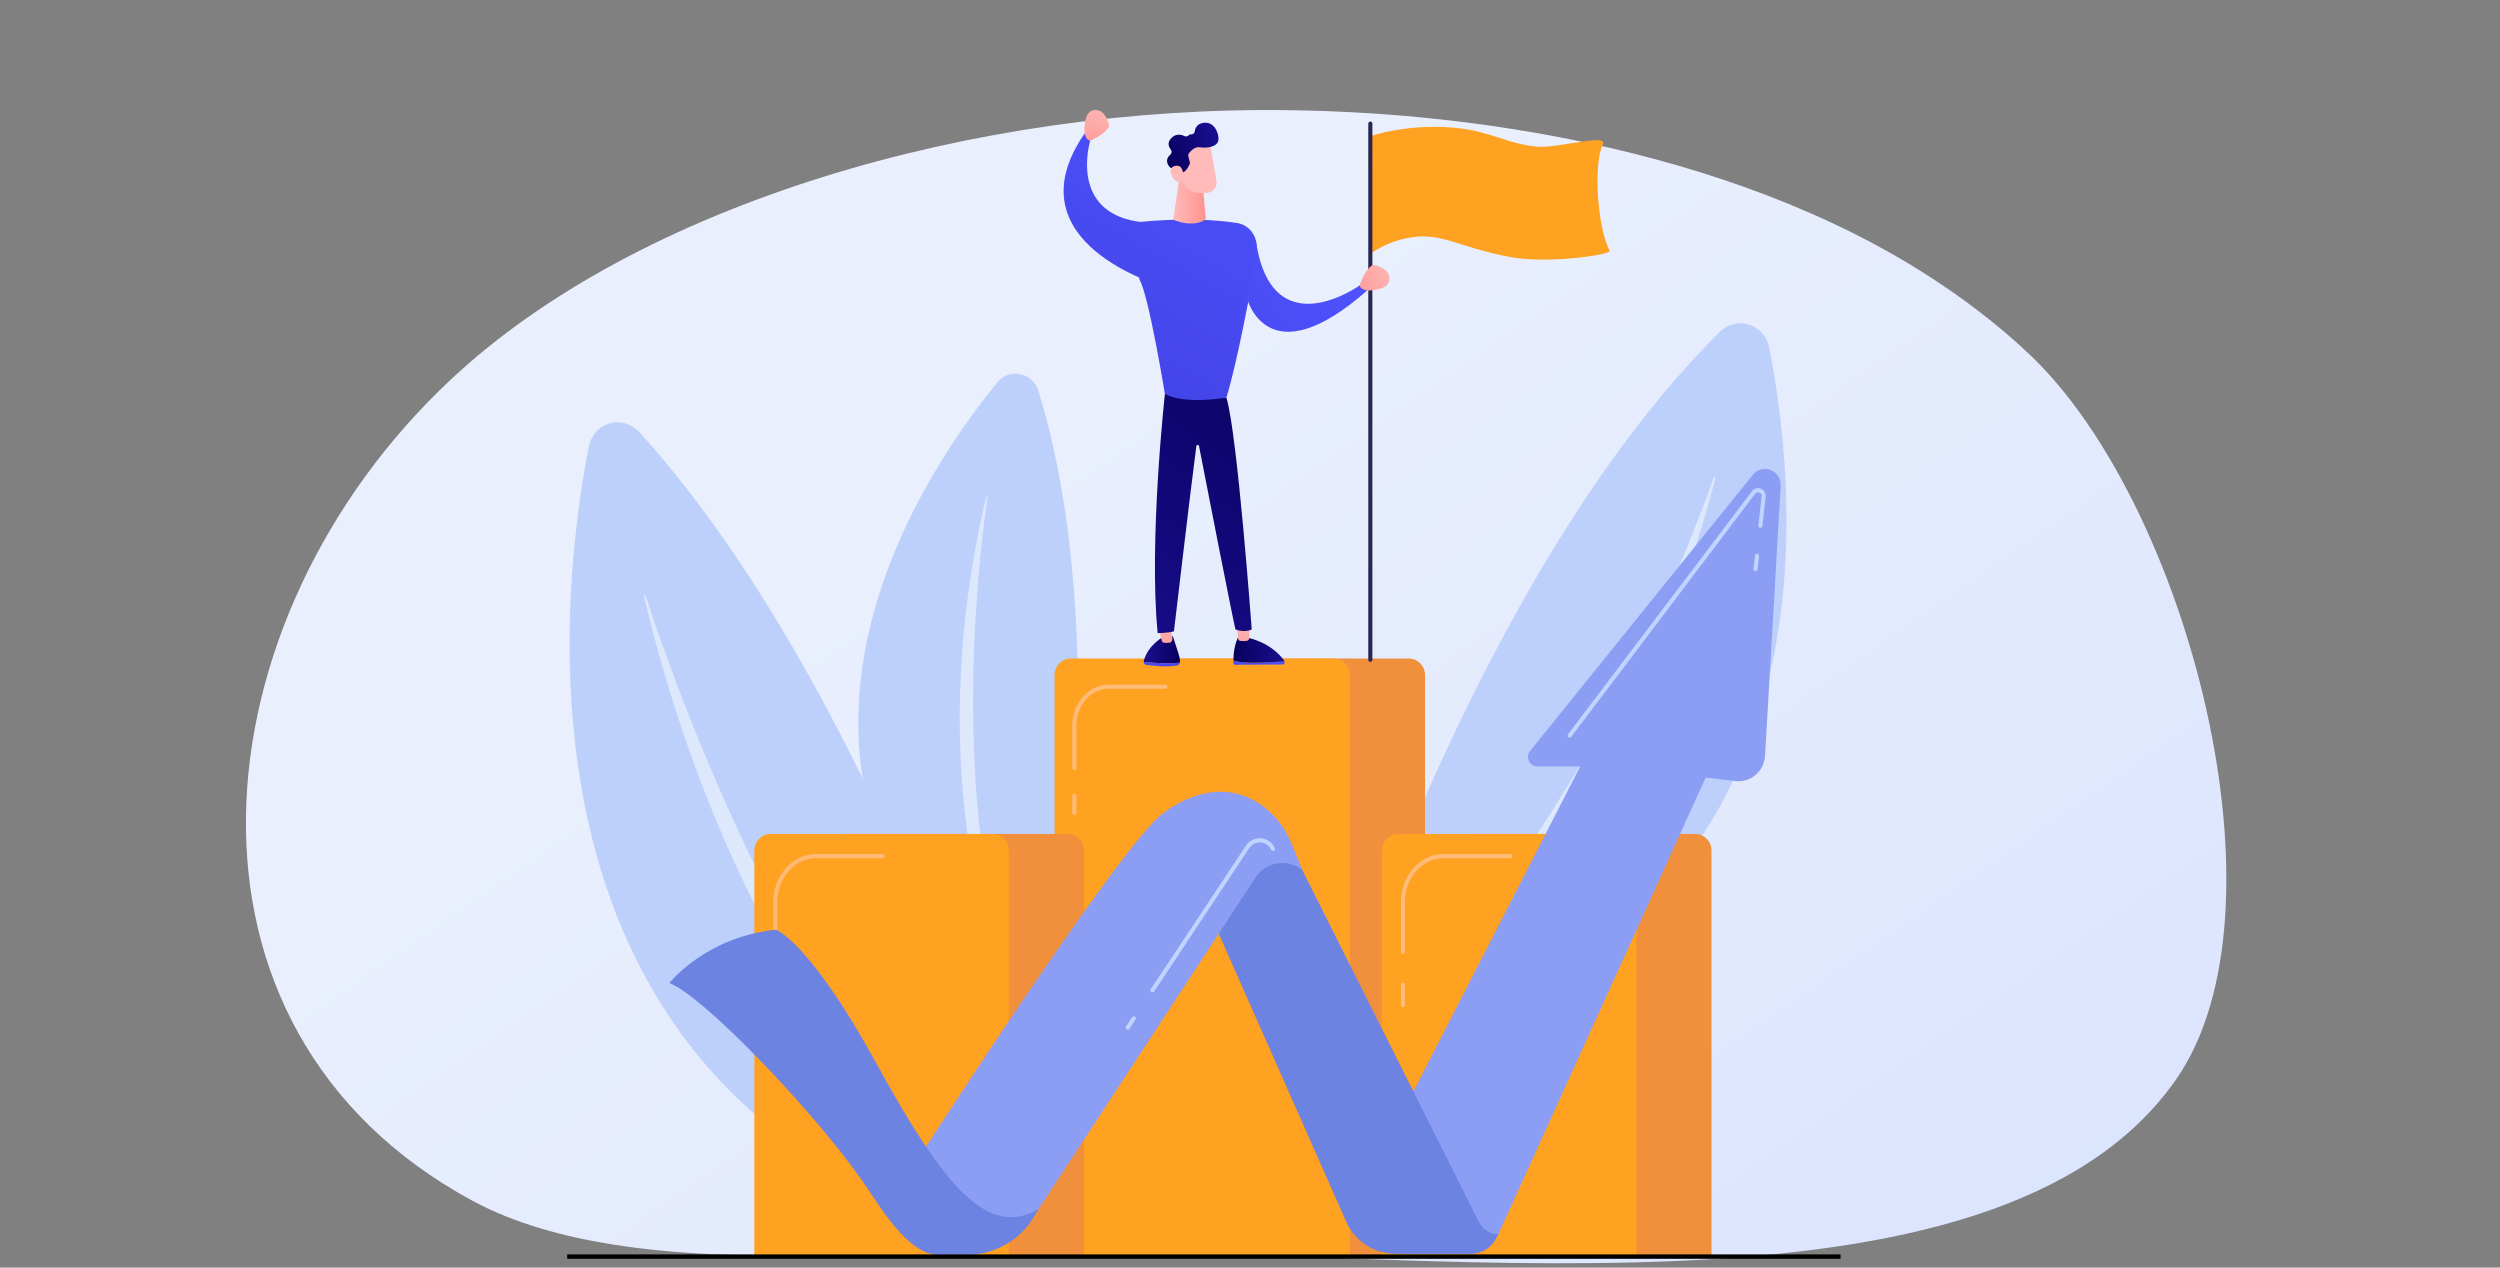 <svg width="568" height="288" viewBox="0 0 568 288" fill="none" xmlns="http://www.w3.org/2000/svg">
<rect x="0" y="0" width="568" height="288" fill="#808080" stroke="none"/>
<path d="M494.356 245.318C453.176 304.146 323.212 283.507 227.408 283.507C211.929 282.061 144.879 293.12 107.307 272.792C34.98 233.657 44.128 140.799 102.472 86.19C144.936 46.444 221.057 23.913 293.386 25.04C308.966 25.283 368.675 26.779 421.148 53.031C428.855 56.887 445.855 66.05 461.176 80.586C497.151 114.718 521.194 206.979 494.356 245.318Z" fill="url(#paint0_linear_1715_8033)"/>
<path d="M237.205 283.906C237.205 283.906 203.882 163.142 145.411 98.319C141.481 93.961 134.842 95.854 133.721 101.672C126.22 140.571 114.285 258.28 237.205 283.906Z" fill="#BDD0FB"/>
<path opacity="0.5" d="M225.659 276.365C225.947 276.647 225.614 277.115 225.293 276.876C213.52 268.05 167.459 224.369 146.3 135.461C146.233 135.176 146.613 135.056 146.703 135.335C153.348 155.898 180.034 231.665 225.659 276.365Z" fill="white"/>
<path d="M237.801 239.841C237.801 239.841 255.098 150.677 235.92 88.776C234.632 84.615 229.337 83.536 226.592 86.888C208.231 109.301 160.221 180.844 237.801 239.841Z" fill="#BDD0FB"/>
<path opacity="0.5" d="M232.242 231C232.349 231.282 231.958 231.466 231.814 231.202C226.53 221.455 208.935 177.439 224.036 112.963C224.085 112.756 224.392 112.811 224.361 113.021C222.097 128.539 215.298 186.48 232.242 231Z" fill="white"/>
<path d="M302.234 237.732C302.234 237.732 334.564 131.011 390.755 75.391C394.532 71.652 400.878 73.62 401.93 78.872C408.964 113.997 419.953 219.843 302.234 237.732Z" fill="#BDD0FB"/>
<path opacity="0.5" d="M313.311 231.458C313.033 231.699 313.351 232.132 313.658 231.931C324.956 224.514 369.194 187.309 389.767 108.601C389.833 108.348 389.469 108.226 389.382 108.472C382.948 126.603 357.133 193.322 313.311 231.458Z" fill="white"/>
<path d="M323.766 285.333H256.643V153.385C256.643 151.303 258.302 149.617 260.348 149.617H320.06C322.107 149.617 323.765 151.304 323.765 153.385V285.333H323.766Z" fill="#F08F3C"/>
<path d="M306.716 285.333H239.594V153.385C239.594 151.303 241.252 149.617 243.298 149.617H303.011C305.057 149.617 306.715 151.304 306.715 153.385V285.333H306.716Z" fill="#FFA121"/>
<path opacity="0.76" d="M244.094 174.966C243.838 174.966 243.63 174.754 243.63 174.493V164.864C243.63 159.731 247.335 155.555 251.889 155.555H264.78C265.036 155.555 265.244 155.766 265.244 156.027C265.244 156.288 265.036 156.5 264.78 156.5H251.889C247.847 156.5 244.559 160.252 244.559 164.863V174.492C244.559 174.753 244.35 174.966 244.094 174.966Z" fill="#FFC494"/>
<path opacity="0.76" d="M244.094 185.174C243.838 185.174 243.63 184.963 243.63 184.702V180.778C243.63 180.517 243.838 180.306 244.094 180.306C244.351 180.306 244.559 180.517 244.559 180.778V184.702C244.559 184.963 244.35 185.174 244.094 185.174Z" fill="#FFC494"/>
<path d="M246.274 285.333H188.437V193.244C188.437 191.163 190.095 189.477 192.141 189.477H242.57C244.616 189.477 246.274 191.164 246.274 193.244V285.333Z" fill="#F08F3C"/>
<path d="M229.224 285.333H171.387V193.244C171.387 191.163 173.046 189.477 175.091 189.477H225.519C227.565 189.477 229.223 191.164 229.223 193.244V285.333H229.224Z" fill="#FFA121"/>
<g opacity="0.73">
<path d="M176.161 216.78C175.904 216.78 175.696 216.569 175.696 216.308V204.947C175.696 198.938 180.03 194.05 185.357 194.05H200.565C200.822 194.05 201.03 194.261 201.03 194.522C201.03 194.783 200.822 194.995 200.565 194.995H185.357C180.543 194.995 176.626 199.46 176.626 204.947V216.308C176.626 216.569 176.418 216.78 176.161 216.78Z" fill="#FFC494"/>
<path d="M176.161 228.825C175.904 228.825 175.696 228.614 175.696 228.353V223.725C175.696 223.464 175.904 223.252 176.161 223.252C176.418 223.252 176.626 223.464 176.626 223.725V228.353C176.626 228.614 176.418 228.825 176.161 228.825Z" fill="white"/>
</g>
<path d="M388.854 285.333H331.017V193.244C331.017 191.163 332.676 189.477 334.721 189.477H385.149C387.195 189.477 388.853 191.164 388.853 193.244V285.333H388.854Z" fill="#F08F3C"/>
<path d="M371.803 285.333H313.966V193.244C313.966 191.163 315.625 189.477 317.67 189.477H368.098C370.145 189.477 371.803 191.164 371.803 193.244V285.333H371.803Z" fill="#FFA121"/>
<path opacity="0.76" d="M318.74 216.78C318.484 216.78 318.276 216.569 318.276 216.308V204.947C318.276 198.938 322.61 194.05 327.936 194.05H343.144C343.401 194.05 343.609 194.261 343.609 194.522C343.609 194.783 343.401 194.995 343.144 194.995H327.936C323.122 194.995 319.205 199.46 319.205 204.947V216.308C319.205 216.569 318.997 216.78 318.74 216.78Z" fill="#FFC494"/>
<path opacity="0.76" d="M318.74 228.825C318.484 228.825 318.276 228.614 318.276 228.353V223.725C318.276 223.464 318.484 223.252 318.74 223.252C318.997 223.252 319.205 223.464 319.205 223.725V228.353C319.205 228.614 318.997 228.825 318.74 228.825Z" fill="#FFC494"/>
<path d="M311.546 266.633L359.02 174.129H349.294C347.5 174.129 346.514 172.009 347.651 170.599L398.249 107.877C400.443 105.158 404.774 106.882 404.57 110.392L401.014 171.727C400.81 175.239 397.749 177.855 394.313 177.455L387.532 176.666L340.429 280.419C339.202 283.12 336.544 284.849 333.619 284.849H317.294L311.546 266.633Z" fill="#8C9DF4"/>
<path d="M272.296 201.755L305.812 277.479C307.797 281.964 312.183 284.848 317.019 284.848H334.298C336.59 284.848 338.702 283.583 339.814 281.545L340.429 280.418C338.572 280.418 336.873 279.359 336.029 277.677L291.373 188.686L272.296 201.755Z" fill="#6D83E2"/>
<path d="M295.882 197.674C292.522 194.975 287.611 195.769 285.238 199.394L235.961 274.694C232.014 280.725 225.364 284.349 218.24 284.349H211.306L205.663 267.815C205.663 267.815 251.474 196.372 263.281 185.565C263.281 185.565 275.04 174.786 286.634 182.935C289.697 185.088 292.023 188.161 293.443 191.662L295.882 197.674Z" fill="#8C9DF4"/>
<path d="M152.067 223.349C152.067 223.349 160.316 212.863 176.3 211.231C176.3 211.231 183.892 213.862 199.016 241.426C214.141 268.991 224.18 281.561 235.96 274.695L234.985 276.342C231.771 281.769 225.996 285.089 219.766 285.089H213.251C206.077 285.089 199.848 273.851 195.659 267.928C183.888 251.285 159.298 225.933 152.067 223.349Z" fill="#6D83E2"/>
<path d="M398.862 129.78C398.844 129.78 398.827 129.779 398.809 129.777C398.554 129.748 398.37 129.514 398.399 129.254L398.732 126.259C398.762 126 398.992 125.814 399.247 125.843C399.501 125.872 399.685 126.107 399.656 126.366L399.323 129.361C399.295 129.601 399.095 129.78 398.862 129.78Z" fill="#BDD5FF"/>
<path d="M356.623 167.583C356.524 167.583 356.425 167.552 356.34 167.486C356.137 167.326 356.099 167.03 356.256 166.823L398.038 111.606C398.529 110.957 399.33 110.736 400.077 111.042C400.825 111.35 401.248 112.075 401.157 112.89L400.42 119.509C400.391 119.768 400.16 119.954 399.906 119.926C399.651 119.897 399.468 119.662 399.497 119.403L400.233 112.784C400.285 112.321 400.006 112.034 399.728 111.92C399.449 111.805 399.052 111.814 398.773 112.183L356.992 167.4C356.9 167.52 356.763 167.583 356.623 167.583Z" fill="#BDD5FF"/>
<path d="M261.838 225.47C261.748 225.47 261.659 225.444 261.579 225.389C261.366 225.243 261.309 224.949 261.453 224.733L283.061 192.156C283.836 190.989 285.121 190.357 286.502 190.463C287.882 190.569 289.06 191.392 289.652 192.665C289.762 192.901 289.663 193.183 289.431 193.294C289.199 193.407 288.922 193.306 288.812 193.07C288.365 192.109 287.475 191.486 286.432 191.406C285.388 191.325 284.418 191.804 283.833 192.686L262.224 225.262C262.134 225.396 261.988 225.47 261.838 225.47Z" fill="#BDD5FF"/>
<path d="M256.223 233.935C256.133 233.935 256.043 233.909 255.964 233.854C255.751 233.708 255.694 233.414 255.838 233.198L257.224 231.109C257.367 230.892 257.656 230.835 257.869 230.981C258.082 231.126 258.138 231.421 257.994 231.637L256.609 233.726C256.519 233.862 256.372 233.935 256.223 233.935Z" fill="#BDD5FF"/>
<path d="M311.208 30.947C321.496 27.846 331.305 28.683 336.203 30C341.994 31.557 343.915 32.725 349.041 33.313C353.596 33.836 365.705 30.087 364.154 32.907C362.133 36.583 362.686 50.981 365.704 56.983C366.143 57.857 351.804 60.018 343.116 58.404C331.139 56.178 327.282 52.445 319.417 54.143C315.789 54.926 313.032 56.493 311.27 57.694C312.072 48.818 310.406 39.823 311.208 30.947Z" fill="#FFA121"/>
<path d="M311.338 150.376C311.082 150.376 310.874 150.164 310.874 149.903V28.093C310.874 27.832 311.082 27.62 311.338 27.62C311.595 27.62 311.803 27.832 311.803 28.093V149.903C311.803 150.163 311.595 150.376 311.338 150.376Z" fill="#26264F"/>
<path d="M259.842 150.391C259.841 150.327 259.845 150.264 259.861 150.198C260.802 146.408 264.644 144.466 264.644 144.466L266.493 144.613C267.556 147.954 268.241 149.584 268.07 150.497C268.066 150.522 268.057 150.547 268.051 150.571C266.526 150.71 263.387 150.801 259.842 150.391Z" fill="url(#paint1_linear_1715_8033)"/>
<path d="M268.073 150.571C267.99 150.876 267.769 151.113 267.486 151.174C265.317 151.638 261.869 151.264 260.422 151.072C260.103 151.029 259.869 150.729 259.864 150.39C263.41 150.801 266.548 150.71 268.073 150.571Z" fill="url(#paint2_linear_1715_8033)"/>
<path d="M263.123 141.54L263.932 145.503C263.991 145.793 264.21 146.011 264.476 146.036C264.802 146.066 265.264 146.085 265.73 146.015C266.148 145.953 266.438 145.521 266.364 145.058L265.801 141.539H263.123V141.54Z" fill="url(#paint3_linear_1715_8033)"/>
<path d="M283.733 150.538C281.759 150.482 280.738 150.245 280.21 150.026C280.209 150.226 280.21 150.429 280.216 150.64C280.223 150.864 280.387 151.044 280.589 151.043L291.429 150.972C291.774 150.971 291.977 150.562 291.826 150.24C290.405 150.357 286.785 150.625 283.733 150.538Z" fill="url(#paint4_linear_1715_8033)"/>
<path d="M291.851 150.239C291.838 150.211 291.826 150.182 291.808 150.156C290.85 148.795 288.413 146.086 283.595 144.911L281.283 144.837C281.283 144.837 280.254 146.656 280.235 150.026C280.763 150.245 281.784 150.482 283.758 150.538C286.81 150.626 290.43 150.358 291.851 150.239Z" fill="url(#paint5_linear_1715_8033)"/>
<path d="M280.855 141.274C280.88 141.449 281.197 144.112 281.32 145.145C281.35 145.39 281.524 145.58 281.745 145.607C282.138 145.655 282.775 145.698 283.332 145.582C283.633 145.52 283.85 145.226 283.85 144.884V140.703L280.855 141.274Z" fill="url(#paint6_linear_1715_8033)"/>
<path d="M264.666 89.502C264.666 89.502 260.968 122.94 263.022 143.838C263.022 143.838 265.488 143.838 266.721 143.421C266.721 143.421 270.565 110.727 271.808 101.372C271.854 101.02 272.349 101.003 272.417 101.352C273.951 109.223 279.976 140.088 280.693 143.003C280.693 143.003 282.748 143.839 284.392 143.003C284.392 143.003 281.105 98.28 278.638 90.338L264.666 89.502Z" fill="url(#paint7_linear_1715_8033)"/>
<path d="M257.27 50.631C257.27 50.631 269.703 48.923 281.05 50.665C283.858 51.096 285.813 53.725 285.434 56.587L284.393 64.424C284.393 64.424 281.105 82.396 278.639 90.338C278.639 90.338 269.187 92.01 264.666 89.502C264.666 89.502 260.968 66.931 258.913 63.587C258.913 63.587 256.858 54.81 257.27 50.631Z" fill="url(#paint8_linear_1715_8033)"/>
<path d="M268.118 39.209L266.563 49.909C266.563 49.909 270.909 51.94 273.953 49.822L273.297 42.271L268.118 39.209Z" fill="url(#paint9_linear_1715_8033)"/>
<path d="M274.816 32.242C274.864 32.333 275.803 37.728 276.379 41.069C276.617 42.449 275.62 43.731 274.245 43.813L272.985 43.889C270.671 44.028 268.634 42.352 268.283 40.022L267.372 33.972C267.374 33.972 273.626 30.047 274.816 32.242Z" fill="url(#paint10_linear_1715_8033)"/>
<path d="M266.016 33.986C265.533 33.376 265.112 32.389 266.141 31.35C267.182 30.299 268.362 30.561 269.112 30.914C269.444 31.07 269.852 31.001 270.088 30.717C270.192 30.591 270.348 30.506 270.579 30.532C271.014 30.581 271.403 30.289 271.455 29.847C271.544 29.088 271.941 28.195 273.26 27.936C275.679 27.46 276.886 29.923 276.842 31.653C276.799 33.384 274.148 33.748 272.643 33.461C271.538 33.25 270.583 34.237 270.153 34.777C269.997 34.972 269.938 35.229 269.995 35.474L270.377 37.146C270.113 37.666 269.852 38.197 269.48 38.641C269.213 38.96 268.918 39.136 268.607 39.211C268.156 38.357 266.894 38.213 266.308 38.193C266.084 38.186 265.875 38.085 265.727 37.913C265.285 37.398 264.593 36.247 265.918 35.116C266.248 34.834 266.285 34.328 266.016 33.986Z" fill="url(#paint11_linear_1715_8033)"/>
<path d="M269.044 40.999C269.044 40.999 268.992 37.98 267.791 37.697C266.589 37.413 265.293 38.297 266.321 40.104C267.599 42.352 269.044 40.999 269.044 40.999Z" fill="url(#paint12_linear_1715_8033)"/>
<path d="M264.298 65.063C264.298 65.063 229.012 55.294 246.533 30.171L247.718 31.878C247.718 31.878 242.439 48.894 259.925 50.51C259.926 50.511 264.456 62.391 264.298 65.063Z" fill="url(#paint13_linear_1715_8033)"/>
<path d="M246.414 30.3C246.414 30.3 246.016 25.45 248.401 25.046C250.785 24.641 251.58 27.067 251.978 28.28C252.375 29.492 248.401 31.918 247.606 31.918C246.812 31.918 246.414 30.3 246.414 30.3Z" fill="url(#paint14_linear_1715_8033)"/>
<path d="M283.315 67.745C283.315 67.745 287.876 86.104 310.753 65.879L308.999 64.79C308.999 64.79 288.858 79.324 285.308 54.532C285.308 54.532 283.315 65.516 283.315 67.745Z" fill="url(#paint15_linear_1715_8033)"/>
<path d="M310.634 66.009C310.634 66.009 315.419 66.089 315.656 63.642C315.894 61.195 313.461 60.55 312.245 60.228C311.029 59.905 308.915 64.101 308.968 64.907C309.021 65.713 310.634 66.009 310.634 66.009Z" fill="url(#paint16_linear_1715_8033)"/>
<line x1="128.869" y1="285.5" x2="418.17" y2="285.5" stroke="black"/>
<defs>
<linearGradient id="paint0_linear_1715_8033" x1="527.555" y1="288.461" x2="344.893" y2="25.03" gradientUnits="userSpaceOnUse">
<stop stop-color="#DAE3FE"/>
<stop offset="1" stop-color="#E9EFFD"/>
</linearGradient>
<linearGradient id="paint1_linear_1715_8033" x1="268.096" y1="147.577" x2="259.842" y2="147.577" gradientUnits="userSpaceOnUse">
<stop stop-color="#09005D"/>
<stop offset="1" stop-color="#1A0F91"/>
</linearGradient>
<linearGradient id="paint2_linear_1715_8033" x1="247.317" y1="137.355" x2="278.067" y2="161.095" gradientUnits="userSpaceOnUse">
<stop stop-color="#4F52FF"/>
<stop offset="1" stop-color="#4042E2"/>
</linearGradient>
<linearGradient id="paint3_linear_1715_8033" x1="265.388" y1="137.726" x2="263.684" y2="152.347" gradientUnits="userSpaceOnUse">
<stop stop-color="#FEBBBA"/>
<stop offset="1" stop-color="#FF928E"/>
</linearGradient>
<linearGradient id="paint4_linear_1715_8033" x1="293.339" y1="144.55" x2="263.603" y2="167.507" gradientUnits="userSpaceOnUse">
<stop stop-color="#4F52FF"/>
<stop offset="1" stop-color="#4042E2"/>
</linearGradient>
<linearGradient id="paint5_linear_1715_8033" x1="280.234" y1="147.696" x2="291.851" y2="147.696" gradientUnits="userSpaceOnUse">
<stop stop-color="#09005D"/>
<stop offset="1" stop-color="#1A0F91"/>
</linearGradient>
<linearGradient id="paint6_linear_1715_8033" x1="282.747" y1="139.597" x2="281.153" y2="153.273" gradientUnits="userSpaceOnUse">
<stop stop-color="#FEBBBA"/>
<stop offset="1" stop-color="#FF928E"/>
</linearGradient>
<linearGradient id="paint7_linear_1715_8033" x1="302.978" y1="78.168" x2="243.126" y2="155.621" gradientUnits="userSpaceOnUse">
<stop stop-color="#09005D"/>
<stop offset="1" stop-color="#1A0F91"/>
</linearGradient>
<linearGradient id="paint8_linear_1715_8033" x1="290.642" y1="29.277" x2="250.58" y2="99.615" gradientUnits="userSpaceOnUse">
<stop stop-color="#4F52FF"/>
<stop offset="1" stop-color="#4042E2"/>
</linearGradient>
<linearGradient id="paint9_linear_1715_8033" x1="266.562" y1="44.998" x2="273.952" y2="44.998" gradientUnits="userSpaceOnUse">
<stop stop-color="#FEBBBA"/>
<stop offset="1" stop-color="#FF928E"/>
</linearGradient>
<linearGradient id="paint10_linear_1715_8033" x1="886.25" y1="-535.304" x2="896.217" y2="-544.299" gradientUnits="userSpaceOnUse">
<stop stop-color="#FEBBBA"/>
<stop offset="1" stop-color="#FF928E"/>
</linearGradient>
<linearGradient id="paint11_linear_1715_8033" x1="264.948" y1="36.609" x2="276.715" y2="30.23" gradientUnits="userSpaceOnUse">
<stop stop-color="#09005D"/>
<stop offset="1" stop-color="#1A0F91"/>
</linearGradient>
<linearGradient id="paint12_linear_1715_8033" x1="884.951" y1="-536.756" x2="894.918" y2="-545.751" gradientUnits="userSpaceOnUse">
<stop stop-color="#FEBBBA"/>
<stop offset="1" stop-color="#FF928E"/>
</linearGradient>
<linearGradient id="paint13_linear_1715_8033" x1="271.423" y1="18.33" x2="231.36" y2="88.668" gradientUnits="userSpaceOnUse">
<stop stop-color="#4F52FF"/>
<stop offset="1" stop-color="#4042E2"/>
</linearGradient>
<linearGradient id="paint14_linear_1715_8033" x1="250.878" y1="22.672" x2="246.574" y2="36.577" gradientUnits="userSpaceOnUse">
<stop stop-color="#FEBBBA"/>
<stop offset="1" stop-color="#FF928E"/>
</linearGradient>
<linearGradient id="paint15_linear_1715_8033" x1="307.72" y1="54.177" x2="240.083" y2="97.484" gradientUnits="userSpaceOnUse">
<stop stop-color="#4F52FF"/>
<stop offset="1" stop-color="#4042E2"/>
</linearGradient>
<linearGradient id="paint16_linear_1715_8033" x1="317.819" y1="60.97" x2="304.361" y2="65.984" gradientUnits="userSpaceOnUse">
<stop stop-color="#FEBBBA"/>
<stop offset="1" stop-color="#FF928E"/>
</linearGradient>
</defs>
</svg>
